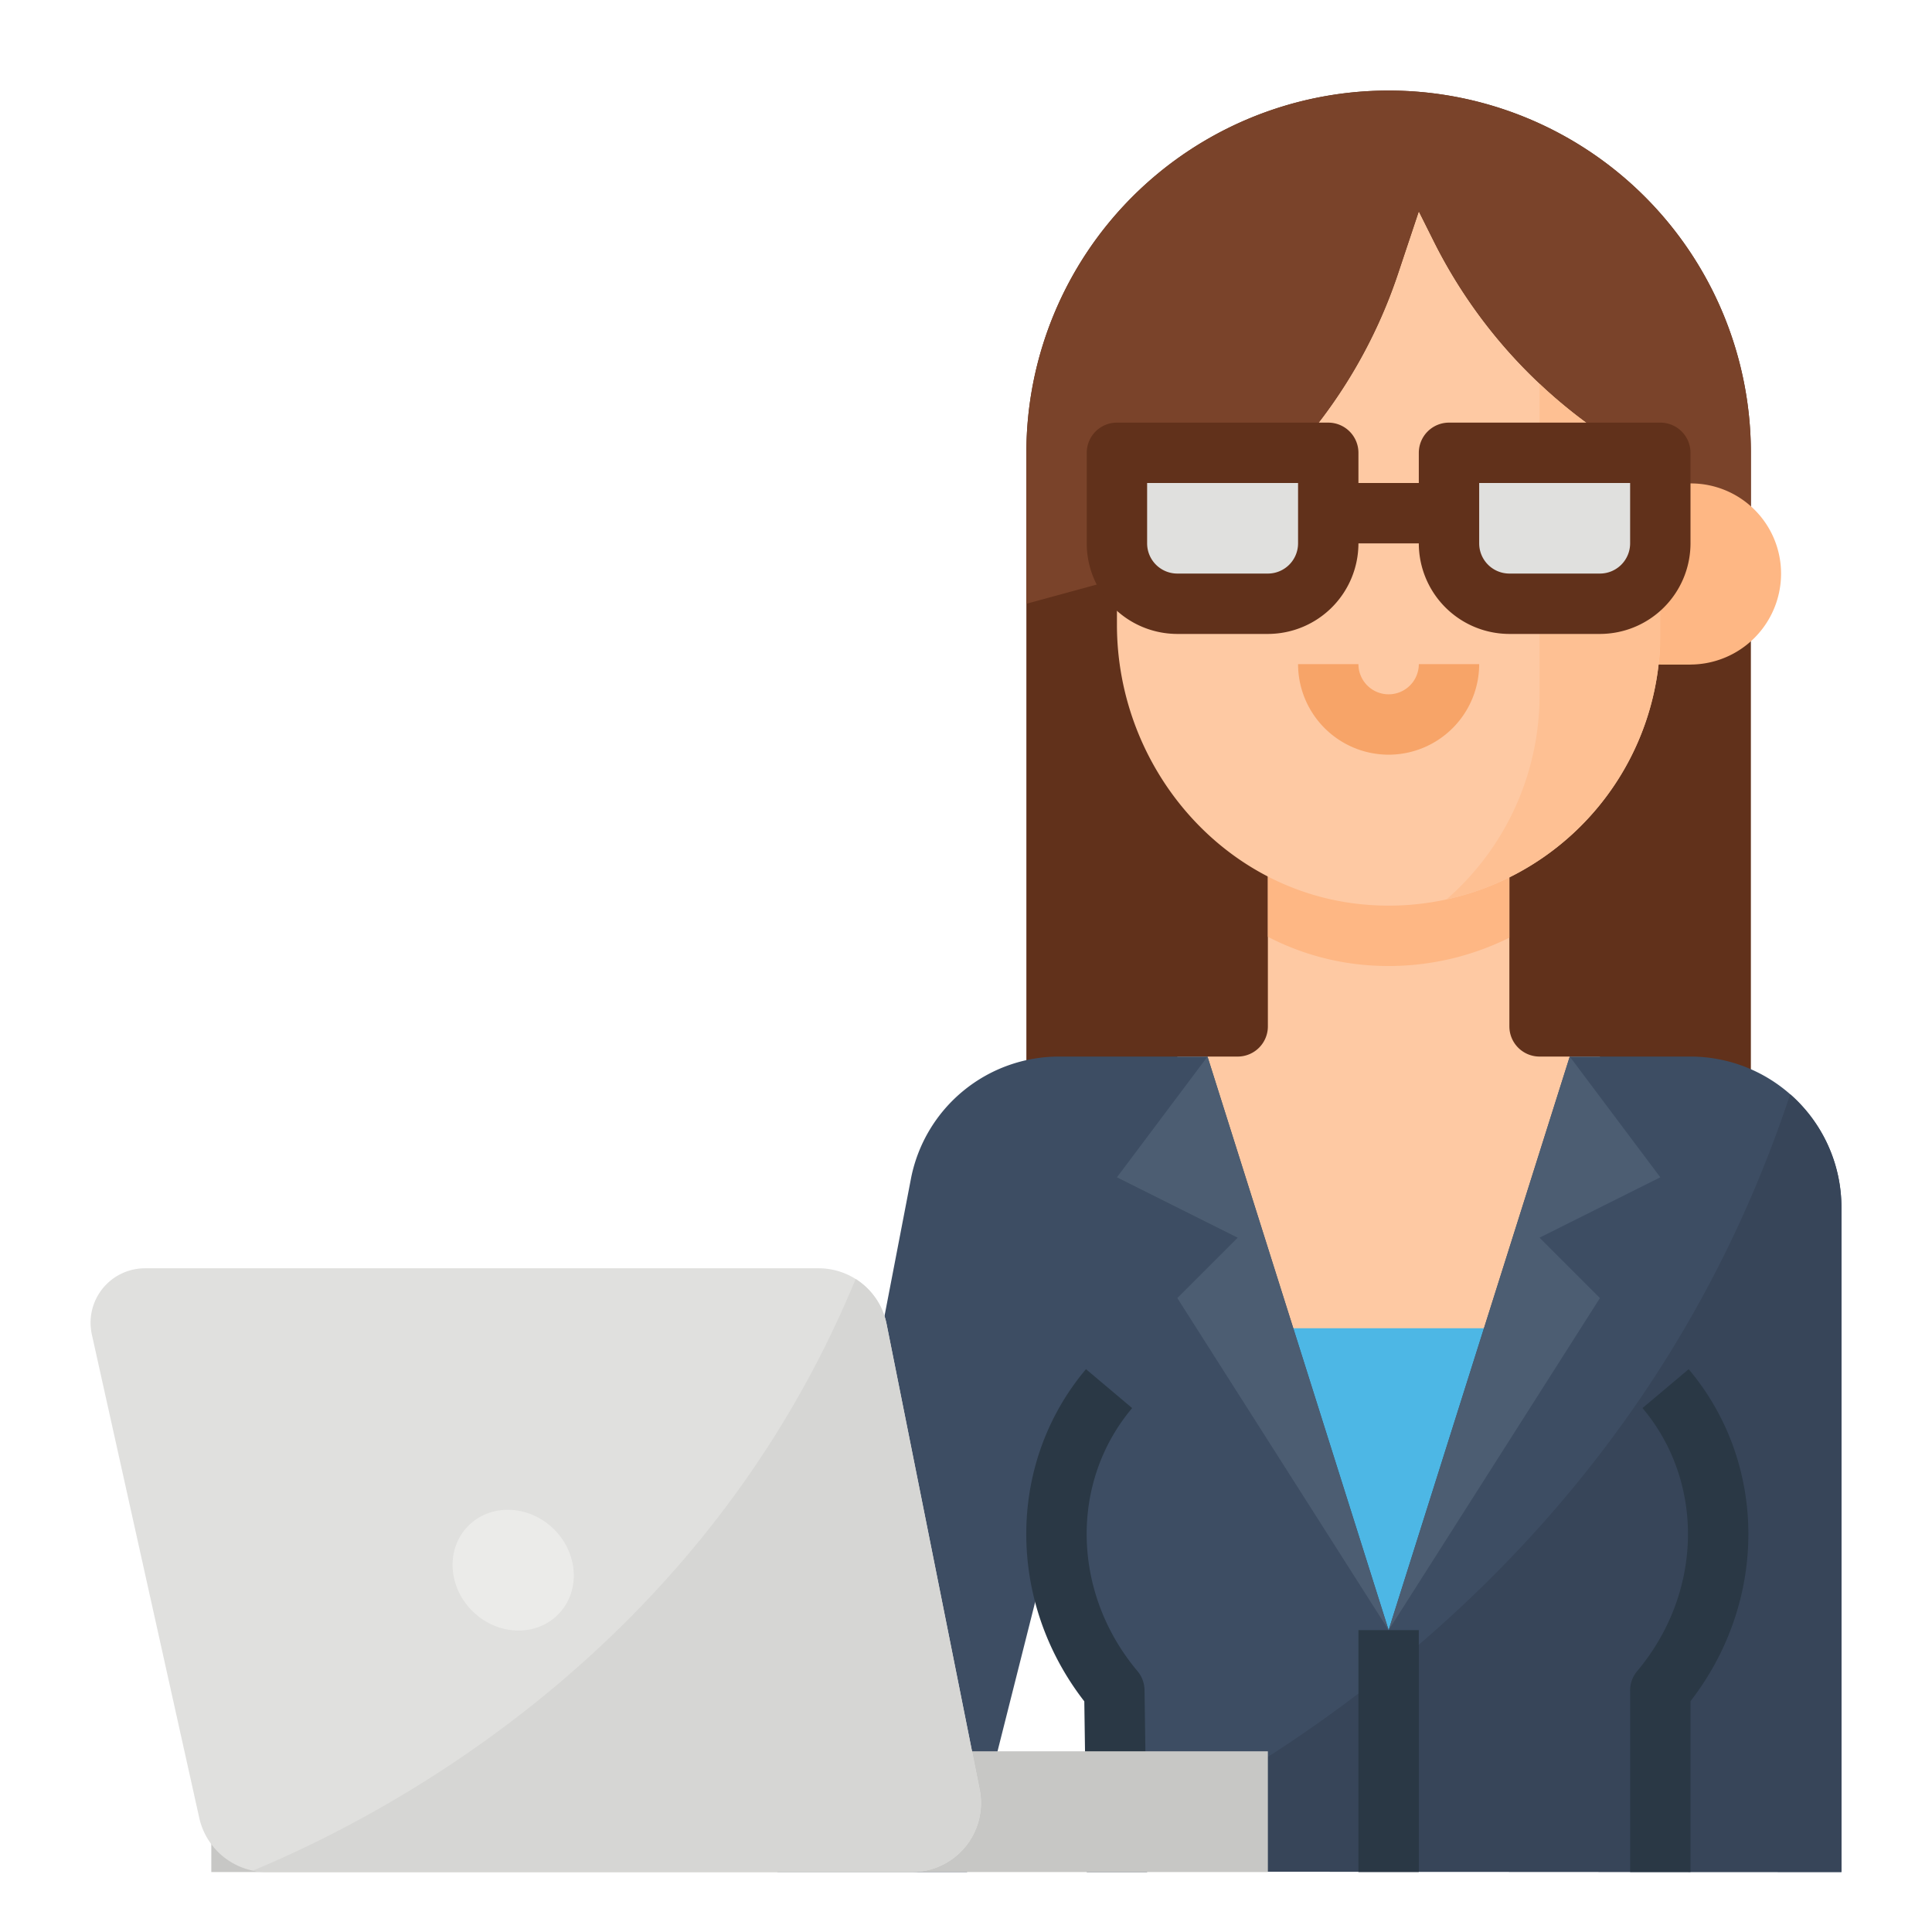 <svg xmlns="http://www.w3.org/2000/svg" viewBox="0 0 512 512"><title>businesswoman-business-occupation-avatar</title><g id="bg"><rect x="-3328" y="-2352" width="4896" height="5520" style="fill:#fff"/></g><g id="Flat"><path d="M368,24h0a96,96,0,0,0-96,96V288H464V120A96,96,0,0,0,368,24Z" style="fill:#61311b"/><rect x="432" y="160.113" width="16" height="16" style="fill:#feb784"/><path d="M424,280V440H312V280h16a8,8,0,0,0,8-8V216h64v56a8,8,0,0,0,8,8Z" style="fill:#fec9a3"/><rect x="312" y="352" width="112" height="88" style="fill:#4db7e5"/><path d="M400,248.492V216H336v32.262a68.76,68.76,0,0,0,27.208,7.582A71.865,71.865,0,0,0,400,248.492Z" style="fill:#feb784"/><path d="M488,320V496.11L296,496l-.11-7.96L295.31,448a64.677,64.677,0,0,1-15.17-38.24L278,410l-21.72,86.11H206.03l35.45-184.1A39.989,39.989,0,0,1,280.67,280H320l48,152,48-152h32a40.042,40.042,0,0,1,40,40Z" style="fill:#3d4d63"/><path d="M488,320V496.11L296,496l-.11-7.96c51.86-24.92,140.32-82.69,178.53-198.05A39.817,39.817,0,0,1,488,320Z" style="fill:#374559"/><path d="M288,496.113l-.648-45.238c-20.594-26.527-20.563-63.105.445-88.031l12.234,10.312c-16.586,19.68-15.992,48.992,1.407,69.7a7.986,7.986,0,0,1,1.874,5.035L304,496.113Z" style="fill:#2a3845"/><path d="M448,496.113H432V448a8,8,0,0,1,1.875-5.148c17.4-20.7,17.984-50.012,1.406-69.7l12.235-10.3c20.992,24.914,21.039,61.457.484,87.976Z" style="fill:#2a3845"/><polygon points="320 280 296 312 328 328 312 344 368 432 320 280" style="fill:#4c5d72"/><polygon points="416 280 440 312 408 328 424 344 368 432 416 280" style="fill:#4c5d72"/><rect x="360" y="432" width="16" height="64.113" style="fill:#2a3845"/><path d="M440,124v44a71.957,71.957,0,0,1-76.79,71.84c-38.27-2.48-67.21-35.96-67.21-74.31v-12.08l2.74-1.24a134.177,134.177,0,0,0,71.76-79.72L376,56l4,8a134.125,134.125,0,0,0,25.13,34.86c.94.94,1.9,1.87,2.87,2.78A134.154,134.154,0,0,0,440,124Z" style="fill:#fec9a3"/><path d="M440,124v44a72.019,72.019,0,0,1-56.67,70.36A71.8,71.8,0,0,0,408,184.113v-82.47A134.154,134.154,0,0,0,440,124Z" style="fill:#fec093"/><path d="M368,200a24.027,24.027,0,0,1-24-24h16a8,8,0,0,0,16,0h16A24.027,24.027,0,0,1,368,200Z" style="fill:#f7a468"/><path d="M464,120v32H440V124a134.154,134.154,0,0,1-32-22.36c-.97-.91-1.93-1.84-2.87-2.78A134.125,134.125,0,0,1,380,64l-4-8-5.5,16.49a134.177,134.177,0,0,1-71.76,79.72l-2.74,1.24L272,160V120a96,96,0,0,1,192,0Z" style="fill:#7a432a"/><path d="M448,176.113h-8v-48h8A23.9,23.9,0,0,1,472,152h0A24.1,24.1,0,0,1,448,176.113Z" style="fill:#feb784"/><rect x="56" y="464.113" width="280" height="32" style="fill:#c7c7c5"/><path d="M241.67,496.11H70.69a18.7,18.7,0,0,1-3.69-.37,18.351,18.351,0,0,1-14.19-13.96L24.34,353.66a15,15,0,0,1-.34-3.13,14.425,14.425,0,0,1,14.42-14.42H216.96a18.355,18.355,0,0,1,17.99,14.75l24.67,123.35A18.307,18.307,0,0,1,241.67,496.11Z" style="fill:#e0e0de"/><ellipse cx="136" cy="416.113" rx="15.31" ry="16.721" transform="translate(-258.674 226.697) rotate(-46.263)" style="fill:#ebebe9"/><path d="M241.67,496.11H70.69a18.7,18.7,0,0,1-3.69-.37c37.2-15.47,119.55-59.39,159.76-156.79a18.341,18.341,0,0,1,8.19,11.91l24.67,123.35A18.307,18.307,0,0,1,241.67,496.11Z" style="fill:#d6d6d4"/><path d="M384,120h56a0,0,0,0,1,0,0v24a16,16,0,0,1-16,16H400a16,16,0,0,1-16-16V120A0,0,0,0,1,384,120Z" style="fill:#e0e0de"/><path d="M296,120h56a0,0,0,0,1,0,0v24a16,16,0,0,1-16,16H312a16,16,0,0,1-16-16V120A0,0,0,0,1,296,120Z" style="fill:#e0e0de"/><path d="M440,112H384a8,8,0,0,0-8,8v8H360v-8a8,8,0,0,0-8-8H296a8,8,0,0,0-8,8v24a24.027,24.027,0,0,0,24,24h24a24.027,24.027,0,0,0,24-24h16a24.027,24.027,0,0,0,24,24h24a24.027,24.027,0,0,0,24-24V120A8,8,0,0,0,440,112Zm-96,32a8.008,8.008,0,0,1-8,8H312a8.008,8.008,0,0,1-8-8V128h40Zm88,0a8.008,8.008,0,0,1-8,8H400a8.008,8.008,0,0,1-8-8V128h40Z" style="fill:#61311b"/></g></svg>